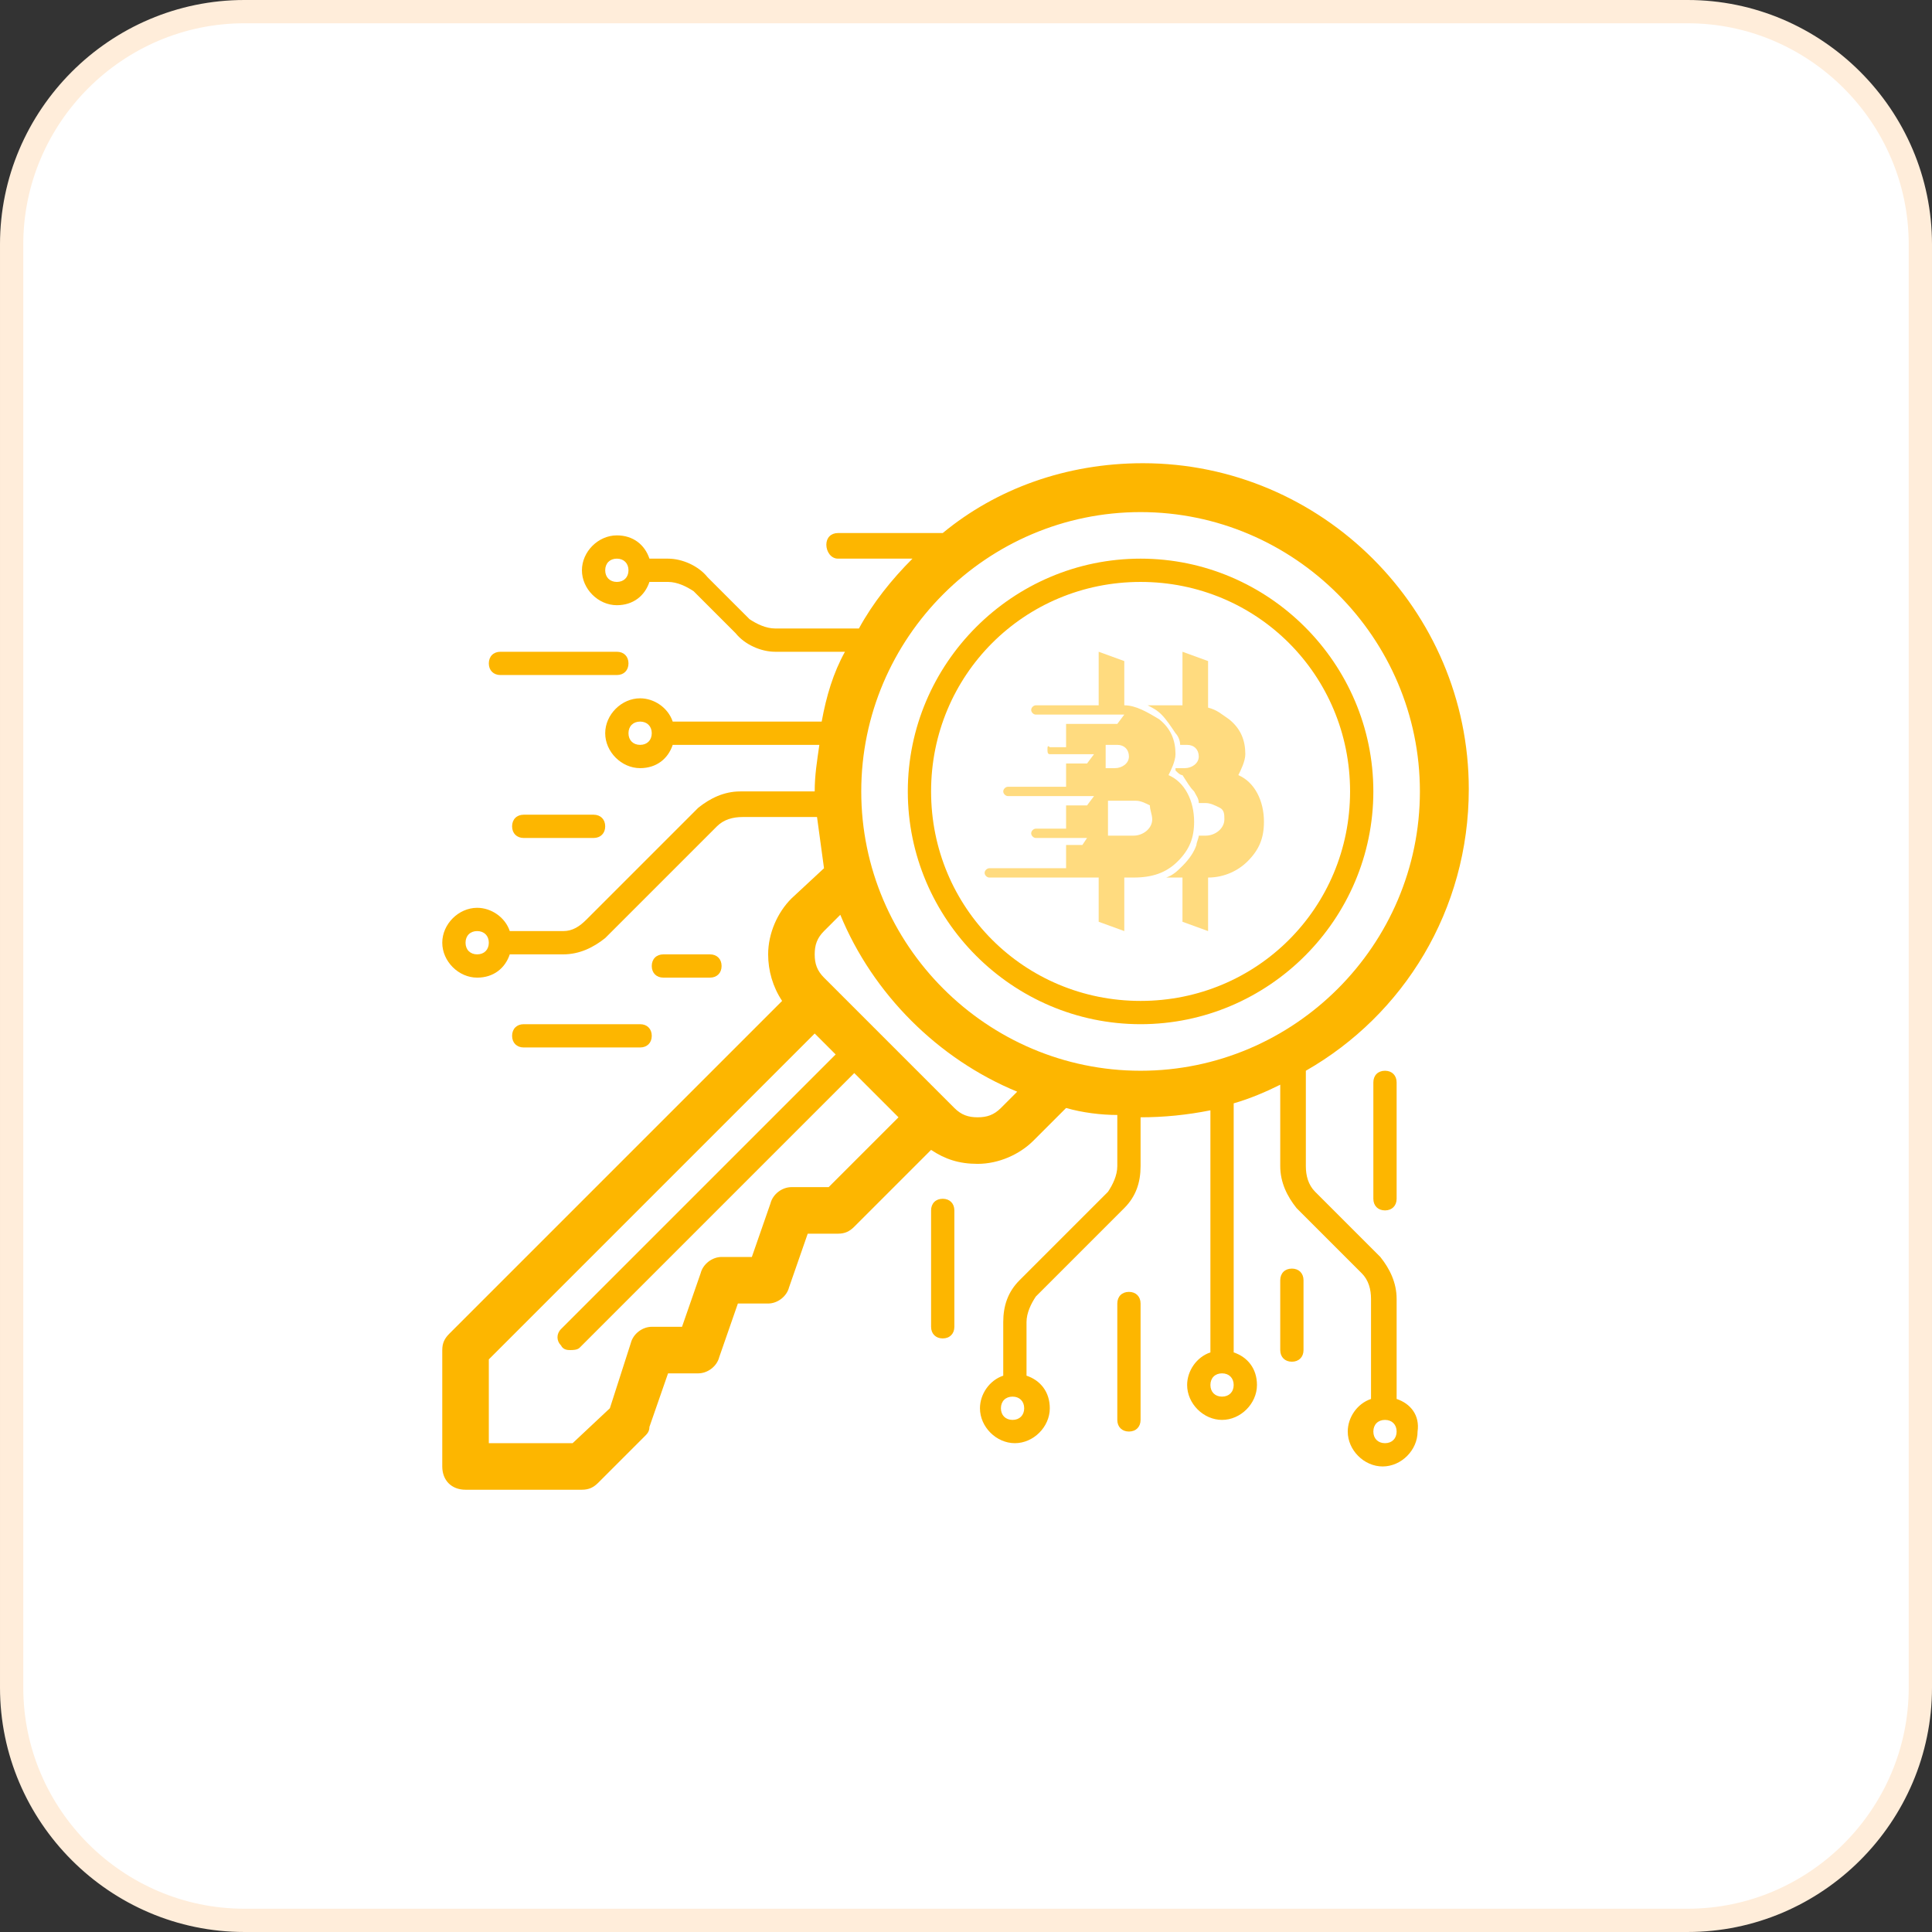 <?xml version="1.0" encoding="utf-8"?>
<!-- Generator: Adobe Illustrator 25.0.0, SVG Export Plug-In . SVG Version: 6.00 Build 0)  -->
<svg version="1.1" id="Layer_1" xmlns="http://www.w3.org/2000/svg" xmlns:xlink="http://www.w3.org/1999/xlink" x="0px" y="0px"
	 viewBox="0 0 83 83" style="enable-background:new 0 0 83 83;" xml:space="preserve">
<rect x="0" y="0" width="83" height="83" fill="#333333" stroke="none"/>
<style type="text/css">
	.st0{fill-rule:evenodd;clip-rule:evenodd;fill:#FFFFFF;stroke:#FFEDDA;}
	.st1{fill:#FDB600;}
	.st2{fill:#FFDB7F;}
</style>
<g id="Designs">
	<g id="Brute-Brothers-Home" transform="translate(-757, -3335)">
		<g id="Group-37" transform="translate(757, 3335)">
			<path id="Rectangle" class="st0" d="M10.5,0.5h62c5.5,0,10,4.5,10,10v62c0,5.5-4.5,10-10,10h-62c-5.5,0-10-4.5-10-10v-62
				C0.5,5,5,0.5,10.5,0.5z"/>
			<g id="Group-7" transform="translate(19, 19)">
				<g id="key">
					<g>
						<path id="Path" class="st1" d="M40,27.5v5c0,0.3,0.2,0.5,0.5,0.5s0.5-0.2,0.5-0.5v-5c0-0.3-0.2-0.5-0.5-0.5S40,27.2,40,27.5z"
							/>
						<path id="Path_1_" class="st1" d="M2.5,10h5C7.8,10,8,9.8,8,9.5S7.8,9,7.5,9h-5C2.2,9,2,9.2,2,9.5S2.2,10,2.5,10z"/>
						<path id="Path_2_" class="st1" d="M29.5,36.5c-0.3,0-0.5,0.2-0.5,0.5v5c0,0.3,0.2,0.5,0.5,0.5S30,42.3,30,42v-5
							C30,36.7,29.8,36.5,29.5,36.5z"/>
						<path id="Path_3_" class="st1" d="M36.5,35.5c-0.3,0-0.5,0.2-0.5,0.5v3c0,0.3,0.2,0.5,0.5,0.5S37,39.3,37,39v-3
							C37,35.7,36.8,35.5,36.5,35.5z"/>
						<path id="Path_4_" class="st1" d="M3.5,16C3.2,16,3,16.2,3,16.5S3.2,17,3.5,17h3C6.8,17,7,16.8,7,16.5S6.8,16,6.5,16H3.5z"/>
						<path id="Path_5_" class="st1" d="M11.5,23c0.3,0,0.5-0.2,0.5-0.5S11.8,22,11.5,22h-2C9.2,22,9,22.2,9,22.5S9.2,23,9.5,23
							H11.5z"/>
						<path id="Path_6_" class="st1" d="M21.5,32.5c-0.3,0-0.5,0.2-0.5,0.5v5c0,0.3,0.2,0.5,0.5,0.5S22,38.3,22,38v-5
							C22,32.7,21.8,32.5,21.5,32.5z"/>
						<path id="Path_7_" class="st1" d="M8.5,26C8.8,26,9,25.8,9,25.5S8.8,25,8.5,25h-5C3.2,25,3,25.2,3,25.5S3.2,26,3.5,26H8.5z"/>
						<path id="Shape" class="st1" d="M41,41.1v-4.3c0-0.7-0.3-1.3-0.7-1.8l-2.8-2.8c-0.3-0.3-0.4-0.7-0.4-1.1V27
							c4.2-2.4,7-6.9,7-12.1c0-7.7-6.3-14-14-14c-3.3,0-6.3,1.1-8.6,3H17c-0.3,0-0.5,0.2-0.5,0.5C16.5,4.7,16.7,5,17,5h3.2
							c-0.9,0.9-1.7,1.9-2.3,3h-3.6c-0.4,0-0.8-0.2-1.1-0.4l-1.8-1.8C11,5.3,10.3,5,9.7,5H8.9C8.7,4.4,8.2,4,7.5,4
							C6.7,4,6,4.7,6,5.5S6.7,7,7.5,7c0.7,0,1.2-0.4,1.4-1h0.8c0.4,0,0.8,0.2,1.1,0.4l1.8,1.8C13,8.7,13.7,9,14.3,9h3
							c-0.5,0.9-0.8,1.9-1,3H9.9c-0.2-0.6-0.8-1-1.4-1C7.7,11,7,11.7,7,12.5S7.7,14,8.5,14c0.7,0,1.2-0.4,1.4-1h6.3
							c-0.1,0.7-0.2,1.3-0.2,2h-3.2c-0.7,0-1.3,0.3-1.8,0.7l-4.8,4.8c-0.3,0.3-0.6,0.5-1,0.5H2.9c-0.2-0.6-0.8-1-1.4-1
							C0.7,20,0,20.7,0,21.5S0.7,23,1.5,23c0.7,0,1.2-0.4,1.4-1h2.3c0.7,0,1.3-0.3,1.8-0.7l4.8-4.8c0.3-0.3,0.7-0.4,1.1-0.4h3.2
							c0.1,0.7,0.2,1.5,0.3,2.2L15,19.6c-0.6,0.6-1,1.5-1,2.4c0,0.7,0.2,1.4,0.6,2L0.3,38.3C0.1,38.5,0,38.7,0,39v5c0,0.6,0.4,1,1,1
							h5c0.3,0,0.5-0.1,0.7-0.3l2-2c0.1-0.1,0.2-0.2,0.2-0.4L9.7,40H11c0.4,0,0.8-0.3,0.9-0.7l0.8-2.3H14c0.4,0,0.8-0.3,0.9-0.7
							l0.8-2.3H17c0.3,0,0.5-0.1,0.7-0.3l3.3-3.3c0.6,0.4,1.2,0.6,2,0.6l0,0c0.9,0,1.8-0.4,2.4-1l1.4-1.4c0.7,0.2,1.5,0.3,2.2,0.3
							v2.2c0,0.4-0.2,0.8-0.4,1.1L24.8,36c-0.5,0.5-0.7,1.1-0.7,1.8v2.3c-0.6,0.2-1,0.8-1,1.4c0,0.8,0.7,1.5,1.5,1.5
							c0.8,0,1.5-0.7,1.5-1.5c0-0.7-0.4-1.2-1-1.4v-2.3c0-0.4,0.2-0.8,0.4-1.1l3.8-3.8c0.5-0.5,0.7-1.1,0.7-1.8V29c1,0,2-0.1,3-0.3
							v10.4c-0.6,0.2-1,0.8-1,1.4c0,0.8,0.7,1.5,1.5,1.5s1.5-0.7,1.5-1.5c0-0.7-0.4-1.2-1-1.4V28.4c0.7-0.2,1.4-0.5,2-0.8v3.5
							c0,0.7,0.3,1.3,0.7,1.8l2.8,2.8c0.3,0.3,0.4,0.7,0.4,1.1v4.3c-0.6,0.2-1,0.8-1,1.4c0,0.8,0.7,1.5,1.5,1.5
							c0.8,0,1.5-0.7,1.5-1.5C42,41.8,41.6,41.3,41,41.1z M7.5,6C7.2,6,7,5.8,7,5.5S7.2,5,7.5,5S8,5.2,8,5.5S7.8,6,7.5,6z M8.5,13
							C8.2,13,8,12.8,8,12.5S8.2,12,8.5,12S9,12.2,9,12.5S8.8,13,8.5,13z M1.5,22C1.2,22,1,21.8,1,21.5S1.2,21,1.5,21S2,21.2,2,21.5
							S1.8,22,1.5,22z M24.5,42c-0.3,0-0.5-0.2-0.5-0.5s0.2-0.5,0.5-0.5s0.5,0.2,0.5,0.5S24.8,42,24.5,42z M16.6,32H15
							c-0.4,0-0.8,0.3-0.9,0.7L13.3,35H12c-0.4,0-0.8,0.3-0.9,0.7L10.3,38H9c-0.4,0-0.8,0.3-0.9,0.7l-0.9,2.8L5.6,43H2v-3.6l14-14
							l0.9,0.9L5.1,38.1c-0.2,0.2-0.2,0.5,0,0.7C5.2,39,5.4,39,5.5,39s0.3,0,0.4-0.1l11.8-11.8l1.9,1.9L16.6,32z M24,28.6
							c-0.3,0.3-0.6,0.4-1,0.4l0,0c-0.4,0-0.7-0.1-1-0.4L16.4,23c-0.3-0.3-0.4-0.6-0.4-1s0.1-0.7,0.4-1l0.7-0.7
							c1.4,3.4,4.2,6.2,7.6,7.6L24,28.6z M33.5,41c-0.3,0-0.5-0.2-0.5-0.5s0.2-0.5,0.5-0.5s0.5,0.2,0.5,0.5S33.8,41,33.5,41z M30,27
							c-6.6,0-12-5.4-12-12S23.4,3,30,3s12,5.4,12,12S36.6,27,30,27z M40.5,43c-0.3,0-0.5-0.2-0.5-0.5s0.2-0.5,0.5-0.5
							s0.5,0.2,0.5,0.5S40.8,43,40.5,43z"/>
						<path id="Shape_1_" class="st1" d="M30,5c-5.5,0-10,4.5-10,10s4.5,10,10,10s10-4.5,10-10S35.5,5,30,5z M30,24c-5,0-9-4-9-9
							s4-9,9-9s9,4,9,9S35,24,30,24z"/>
					</g>
				</g>
				<g id="emblem-07">
					<g transform="translate(23, 9)">
						<path id="Path_8_" class="st2" d="M11.2,5.3c0.1-0.2,0.3-0.6,0.3-0.9c0-0.6-0.2-1.1-0.7-1.5c-0.3-0.2-0.5-0.4-0.9-0.5v-2
							L8.8,0v2.3H7.3c0.2,0.1,0.4,0.2,0.6,0.4l0,0c0.2,0.2,0.4,0.5,0.6,0.8C8.6,3.6,8.7,3.8,8.7,4H9c0.3,0,0.5,0.2,0.5,0.5
							C9.5,4.8,9.2,5,8.9,5c-0.1,0-0.2,0-0.4,0c0,0,0,0.1,0,0.1c0.1,0.1,0.2,0.2,0.3,0.2C9,5.6,9.1,5.8,9.3,6
							c0.1,0.2,0.2,0.3,0.2,0.5c0.1,0,0.2,0,0.3,0c0.2,0,0.4,0.1,0.6,0.2c0.2,0.1,0.2,0.3,0.2,0.5c0,0.4-0.4,0.7-0.8,0.7H9.5
							c0,0.1-0.1,0.3-0.1,0.4C9.3,8.6,9.1,8.9,8.8,9.2l0,0l0,0C8.6,9.4,8.4,9.6,8.1,9.7h0.7v1.9L9.9,12V9.7c0.7,0,1.3-0.3,1.7-0.7
							c0.5-0.5,0.7-1,0.7-1.7C12.3,6.4,11.9,5.6,11.2,5.3z"/>
						<path id="Shape_2_" class="st2" d="M8.2,5.3c0.1-0.2,0.3-0.6,0.3-0.9c0-0.6-0.2-1.1-0.7-1.5C7.3,2.6,6.8,2.3,6.3,2.3V0.4
							L5.2,0v2.3l-2.7,0c-0.1,0-0.2,0.1-0.2,0.2l0,0c0,0.1,0.1,0.2,0.2,0.2h3.8L6,3.1H3.8v1H3.1C3,4,3,4.1,3,4.2l0,0
							C3,4.3,3,4.4,3.1,4.4H5L4.7,4.8H3.8v1H1.3C1.2,5.8,1.1,5.9,1.1,6l0,0c0,0.1,0.1,0.2,0.2,0.2H5L4.7,6.6H3.8v1H2.5
							c-0.1,0-0.2,0.1-0.2,0.2l0,0c0,0.1,0.1,0.2,0.2,0.2h2.2L4.5,8.3H3.8v1H0.5c-0.1,0-0.2,0.1-0.2,0.2l0,0c0,0.1,0.1,0.2,0.2,0.2
							l4.7,0v1.9L6.3,12V9.7h0.4c0.8,0,1.4-0.2,1.9-0.7c0.5-0.5,0.7-1,0.7-1.7C9.3,6.4,8.9,5.6,8.2,5.3z M5.6,4H6
							c0.3,0,0.5,0.2,0.5,0.5C6.5,4.8,6.2,5,5.9,5c-0.1,0-0.3,0-0.4,0V4z M6.7,7.9H5.6V6.4c0.4,0,0.7,0,1.2,0c0.2,0,0.4,0.1,0.6,0.2
							C7.4,6.8,7.5,7,7.5,7.2C7.5,7.6,7.1,7.9,6.7,7.9L6.7,7.9z"/>
					</g>
				</g>
			</g>
		</g>
	</g>
</g>
</svg>
